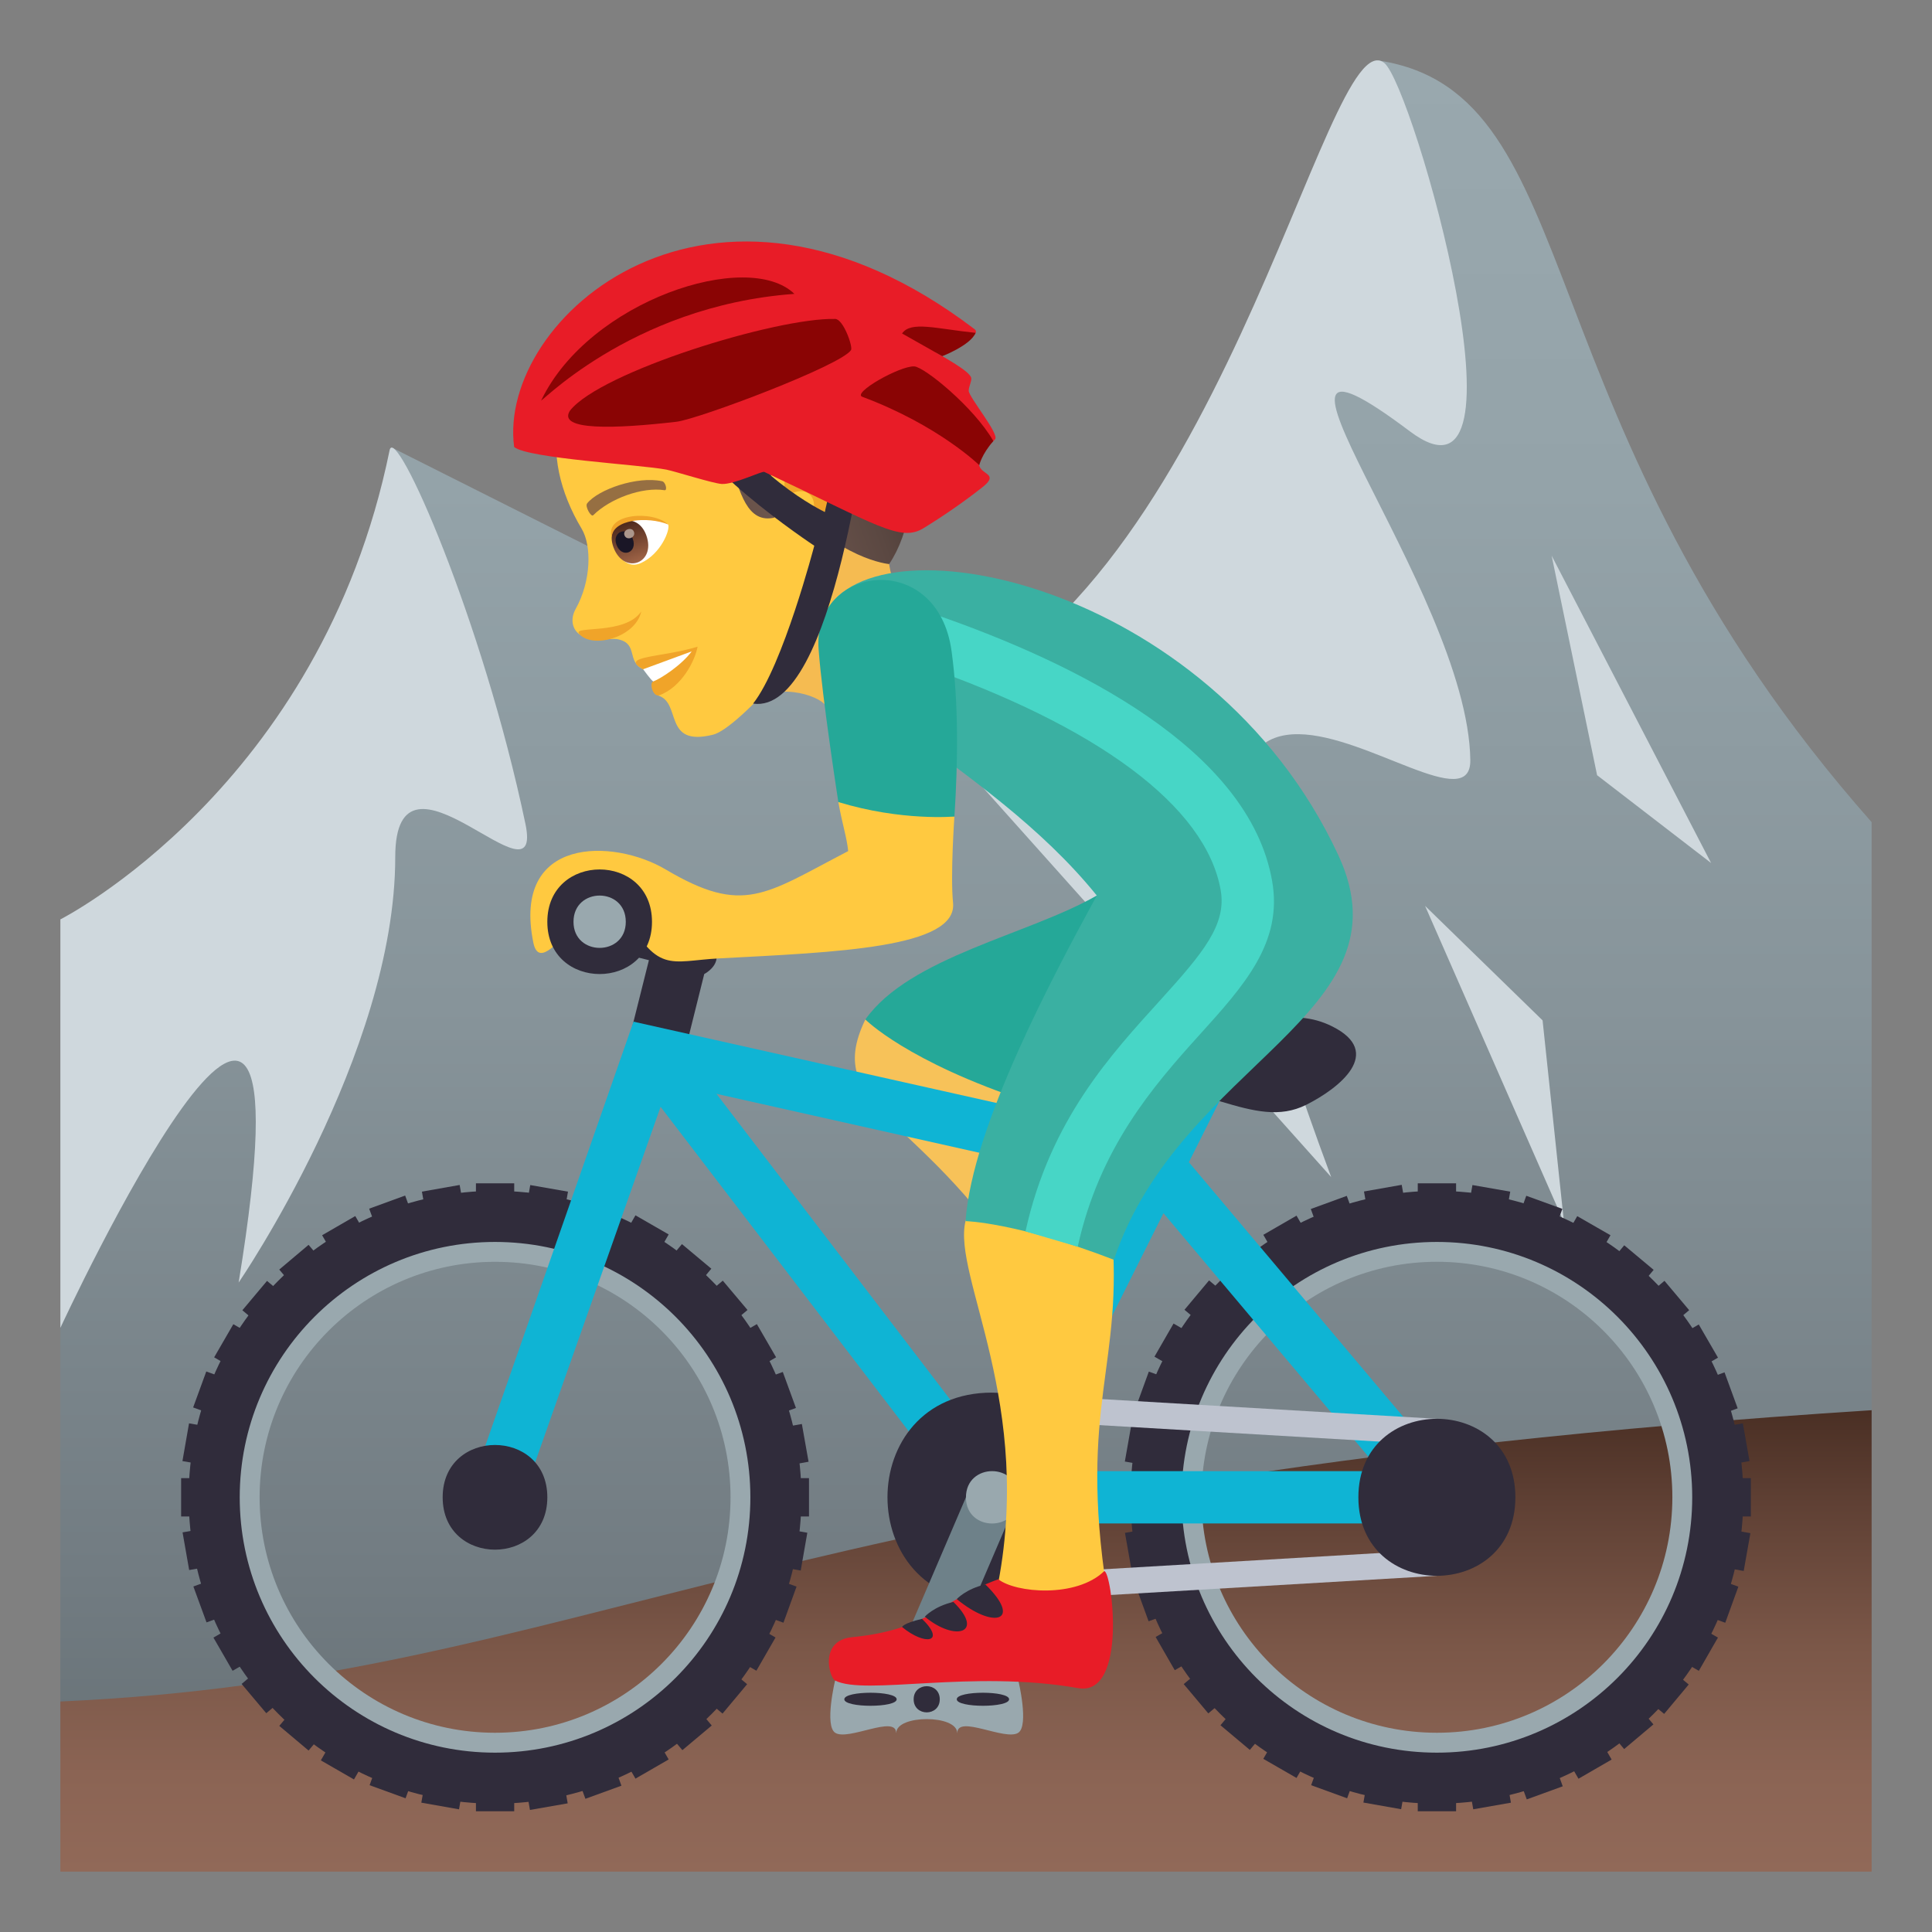 <?xml version="1.0" encoding="utf-8"?>
<!-- Generator: Adobe Illustrator 15.0.0, SVG Export Plug-In . SVG Version: 6.00 Build 0)  -->
<!DOCTYPE svg PUBLIC "-//W3C//DTD SVG 1.1//EN" "http://www.w3.org/Graphics/SVG/1.1/DTD/svg11.dtd">
<svg version="1.1" id="Layer_1" xmlns:x="http://ns.adobe.com/Extensibility/1.0/" xmlns:i="http://ns.adobe.com/AdobeIllustrator/10.0/" xmlns:graph="http://ns.adobe.com/Graphs/1.0/"
	 xmlns="http://www.w3.org/2000/svg" xmlns:xlink="http://www.w3.org/1999/xlink" xmlns:a="http://ns.adobe.com/AdobeSVGViewerExtensions/3.0/"
	 x="0px" y="0px" width="64px" height="64px" viewBox="0 0 64 64" enable-background="new 0 0 64 64" xml:space="preserve">
<rect x="0" y="0" width="64" height="64" fill="#808080" stroke="none"/>
<linearGradient id="SVGID_1_" gradientUnits="userSpaceOnUse" x1="88" y1="-138.004" x2="88" y2="-82.008" gradientTransform="matrix(1 0 0 -1 -56 -80)">
	<stop  offset="0" style="stop-color:#697378"/>
	<stop  offset="0.109" style="stop-color:#727C82"/>
	<stop  offset="0.441" style="stop-color:#87949A"/>
	<stop  offset="0.748" style="stop-color:#94A3A9"/>
	<stop  offset="1" style="stop-color:#99A8AE"/>
	<a:midPointStop  offset="0" style="stop-color:#697378"/>
	<a:midPointStop  offset="0.5" style="stop-color:#697378"/>
	<a:midPointStop  offset="0.109" style="stop-color:#727C82"/>
	<a:midPointStop  offset="0.5" style="stop-color:#727C82"/>
	<a:midPointStop  offset="0.441" style="stop-color:#87949A"/>
	<a:midPointStop  offset="0.5" style="stop-color:#87949A"/>
	<a:midPointStop  offset="0.748" style="stop-color:#94A3A9"/>
	<a:midPointStop  offset="0.5" style="stop-color:#94A3A9"/>
	<a:midPointStop  offset="1" style="stop-color:#99A8AE"/>
</linearGradient>
<path fill="url(#SVGID_1_)" d="M45.691,2.008c-0.357-0.055-6.848,23.744-15.434,21.504L13,14.836c0,0,0.266,12.152-11,18.154v25.013
	h60V27.235C50.266,13.961,52.723,3.106,45.691,2.008z"/>
<path fill="#CFD8DD" d="M30.258,23.512c10.086-3.096,13.633-22.949,15.594-21.43c0.957,0.742,5.113,15.416,0.85,12.205
	c-6.563-4.936,1.939,5.246,2.004,10.895c0.039,3.57-13.656-10.469-4.609,13.81L30.258,23.512z"/>
<polygon fill="#CFD8DD" points="56.682,28.588 51.4,18.407 52.906,25.68 "/>
<polygon fill="#CFD8DD" points="51.809,40.494 51.1,33.801 47.207,30.008 "/>
<path fill="#CFD8DD" d="M2,30.456c0,0,8.621-4.355,10.906-15.541c0.188-0.926,3.074,5.576,4.5,12.379
	c0.621,2.973-4.314-3.23-4.313,1.096c0.002,6.527-5.188,14.097-5.188,14.097C10.748,25.112,2,43.988,2,43.988V30.456z"/>
<linearGradient id="SVGID_2_" gradientUnits="userSpaceOnUse" x1="88" y1="-142" x2="88" y2="-126.715" gradientTransform="matrix(1 0 0 -1 -56 -80)">
	<stop  offset="0" style="stop-color:#916958"/>
	<stop  offset="0.21" style="stop-color:#8B6454"/>
	<stop  offset="0.487" style="stop-color:#7B5748"/>
	<stop  offset="0.799" style="stop-color:#5F4034"/>
	<stop  offset="1" style="stop-color:#4A2F24"/>
	<a:midPointStop  offset="0" style="stop-color:#916958"/>
	<a:midPointStop  offset="0.5" style="stop-color:#916958"/>
	<a:midPointStop  offset="0.21" style="stop-color:#8B6454"/>
	<a:midPointStop  offset="0.5" style="stop-color:#8B6454"/>
	<a:midPointStop  offset="0.487" style="stop-color:#7B5748"/>
	<a:midPointStop  offset="0.5" style="stop-color:#7B5748"/>
	<a:midPointStop  offset="0.799" style="stop-color:#5F4034"/>
	<a:midPointStop  offset="0.5" style="stop-color:#5F4034"/>
	<a:midPointStop  offset="1" style="stop-color:#4A2F24"/>
</linearGradient>
<path fill="url(#SVGID_2_)" d="M62,46.715c-36.494,2.33-42.457,8.854-60,9.65V62h60V46.715z"/>
<path fill="#99A8AE" d="M47.6,40.066c-5.266,0-9.533,4.268-9.533,9.533s4.268,9.533,9.533,9.533c5.264,0,9.533-4.268,9.533-9.533
	S52.863,40.066,47.6,40.066z M47.6,57.4c-4.309,0-7.801-3.492-7.801-7.801s3.492-7.801,7.801-7.801c4.307,0,7.799,3.492,7.799,7.801
	S51.906,57.4,47.6,57.4z"/>
<path fill="#99A8AE" d="M16.398,40.066c-5.266,0-9.533,4.268-9.533,9.533s4.268,9.533,9.533,9.533s9.533-4.268,9.533-9.533
	S21.664,40.066,16.398,40.066z M16.398,57.4C12.092,57.4,8.6,53.908,8.6,49.6s3.492-7.801,7.799-7.801
	c4.311,0,7.801,3.492,7.801,7.801S20.709,57.4,16.398,57.4z"/>
<path fill="#302C3B" d="M16.398,39.449c-5.604,0-10.148,4.545-10.148,10.15s4.545,10.15,10.148,10.15
	c5.605,0,10.15-4.545,10.15-10.15C26.549,43.996,22.004,39.449,16.398,39.449z M16.398,58.059c-4.67,0-8.457-3.787-8.457-8.459
	c0-4.67,3.787-8.459,8.457-8.459c4.672,0,8.459,3.789,8.459,8.459C24.857,54.273,21.07,58.059,16.398,58.059z"/>
<rect x="13.996" y="59.42" transform="matrix(-0.985 -0.174 0.174 -0.985 18.652 120.9)" fill="#302C3B" width="1.267" height="0.425"/>
<rect x="17.533" y="39.354" transform="matrix(-0.985 -0.172 0.172 -0.985 29.243 81.674)" fill="#302C3B" width="1.269" height="0.426"/>
<rect x="12.281" y="58.96" transform="matrix(-0.94 -0.342 0.342 -0.94 4.815 119.193)" fill="#302C3B" width="1.268" height="0.425"/>
<rect x="19.248" y="39.813" transform="matrix(-0.94 -0.342 0.342 -0.94 24.901 84.436)" fill="#302C3B" width="1.27" height="0.426"/>
<rect x="10.672" y="58.21" transform="matrix(-0.866 -0.499 0.499 -0.866 -8.079 114.682)" fill="#302C3B" width="1.267" height="0.424"/>
<rect x="20.858" y="40.563" transform="matrix(-0.867 -0.499 0.499 -0.867 19.781 86.838)" fill="#302C3B" width="1.269" height="0.426"/>
<rect x="9.216" y="57.191" transform="matrix(-0.765 -0.644 0.644 -0.765 -19.559 107.675)" fill="#302C3B" width="1.268" height="0.426"/>
<rect x="22.313" y="41.582" transform="matrix(-0.767 -0.642 0.642 -0.767 13.708 88.573)" fill="#302C3B" width="1.269" height="0.427"/>
<rect x="7.961" y="55.935" transform="matrix(-0.644 -0.765 0.765 -0.644 -28.843 98.865)" fill="#302C3B" width="1.268" height="0.426"/>
<rect x="23.567" y="42.837" transform="matrix(-0.644 -0.765 0.765 -0.644 6.842 89.286)" fill="#302C3B" width="1.271" height="0.427"/>
<rect x="6.941" y="54.48" transform="matrix(-0.5 -0.866 0.866 -0.5 -36.004 88.598)" fill="#302C3B" width="1.27" height="0.426"/>
<rect x="24.585" y="44.291" transform="matrix(-0.501 -0.865 0.865 -0.501 -0.655 88.632)" fill="#302C3B" width="1.271" height="0.427"/>
<rect x="6.193" y="52.871" transform="matrix(-0.344 -0.939 0.939 -0.344 -40.674 77.747)" fill="#302C3B" width="1.267" height="0.426"/>
<rect x="25.336" y="45.901" transform="matrix(-0.343 -0.939 0.939 -0.343 -8.444 86.321)" fill="#302C3B" width="1.27" height="0.426"/>
<rect x="5.734" y="51.156" transform="matrix(-0.173 -0.985 0.985 -0.173 -43.13 66.508)" fill="#302C3B" width="1.267" height="0.425"/>
<rect x="25.796" y="47.617" transform="matrix(-0.175 -0.985 0.985 -0.175 -16.023 82.239)" fill="#302C3B" width="1.27" height="0.426"/>
<rect x="6" y="48.965" fill="#302C3B" width="0.424" height="1.27"/>
<rect x="26.373" y="48.965" fill="#302C3B" width="0.426" height="1.27"/>
<rect x="5.732" y="47.617" transform="matrix(0.172 -0.985 0.985 0.172 -41.845 45.856)" fill="#302C3B" width="1.269" height="0.426"/>
<rect x="25.795" y="51.154" transform="matrix(0.172 -0.985 0.985 0.172 -28.719 68.562)" fill="#302C3B" width="1.271" height="0.427"/>
<rect x="6.193" y="45.903" transform="matrix(0.343 -0.939 0.939 0.343 -38.829 36.694)" fill="#302C3B" width="1.269" height="0.424"/>
<rect x="25.336" y="52.869" transform="matrix(0.341 -0.94 0.94 0.341 -32.785 59.396)" fill="#302C3B" width="1.272" height="0.427"/>
<rect x="6.943" y="44.294" transform="matrix(0.501 -0.866 0.866 0.501 -34.743 28.785)" fill="#302C3B" width="1.268" height="0.423"/>
<rect x="24.586" y="54.48" transform="matrix(0.499 -0.866 0.866 0.499 -34.759 49.239)" fill="#302C3B" width="1.271" height="0.424"/>
<rect x="7.961" y="42.839" transform="matrix(0.643 -0.766 0.766 0.643 -29.905 21.957)" fill="#302C3B" width="1.27" height="0.424"/>
<rect x="23.568" y="55.933" transform="matrix(0.641 -0.767 0.767 0.641 -34.4 38.715)" fill="#302C3B" width="1.27" height="0.427"/>
<rect x="9.216" y="41.582" transform="matrix(0.765 -0.645 0.645 0.765 -24.62 16.19)" fill="#302C3B" width="1.27" height="0.426"/>
<rect x="22.312" y="57.191" transform="matrix(0.766 -0.643 0.643 0.766 -31.534 28.188)" fill="#302C3B" width="1.27" height="0.426"/>
<rect x="10.672" y="40.564" transform="matrix(0.866 -0.501 0.501 0.866 -18.894 11.137)" fill="#302C3B" width="1.268" height="0.424"/>
<rect x="20.857" y="58.209" transform="matrix(0.866 -0.5 0.5 0.866 -26.329 18.57)" fill="#302C3B" width="1.27" height="0.426"/>
<rect x="12.281" y="39.812" transform="matrix(0.939 -0.343 0.343 0.939 -12.958 6.868)" fill="#302C3B" width="1.269" height="0.426"/>
<rect x="19.249" y="58.96" transform="matrix(0.94 -0.342 0.342 0.94 -19.012 10.348)" fill="#302C3B" width="1.27" height="0.426"/>
<rect x="13.996" y="39.353" transform="matrix(0.985 -0.174 0.174 0.985 -6.657 3.147)" fill="#302C3B" width="1.269" height="0.426"/>
<rect x="17.533" y="59.421" transform="matrix(0.985 -0.172 0.172 0.985 -10.008 4.024)" fill="#302C3B" width="1.269" height="0.425"/>
<rect x="15.766" y="39.199" fill="#302C3B" width="1.268" height="0.426"/>
<rect x="15.766" y="59.574" fill="#302C3B" width="1.268" height="0.426"/>
<path fill="#302C3B" d="M47.6,39.449c-5.605,0-10.15,4.545-10.15,10.15s4.545,10.15,10.15,10.15s10.15-4.545,10.15-10.15
	C57.75,43.996,53.205,39.449,47.6,39.449z M47.6,58.059c-4.672,0-8.459-3.787-8.459-8.459c0-4.67,3.787-8.459,8.459-8.459
	s8.457,3.789,8.457,8.459C56.057,54.273,52.271,58.059,47.6,58.059z"/>
<rect x="45.194" y="59.419" transform="matrix(-0.985 -0.174 0.174 -0.985 80.592 126.324)" fill="#302C3B" width="1.269" height="0.425"/>
<rect x="48.732" y="39.354" transform="matrix(-0.985 -0.172 0.172 -0.985 91.187 87.041)" fill="#302C3B" width="1.271" height="0.427"/>
<rect x="43.48" y="58.96" transform="matrix(-0.94 -0.342 0.342 -0.94 65.332 129.863)" fill="#302C3B" width="1.268" height="0.425"/>
<rect x="50.446" y="39.813" transform="matrix(-0.94 -0.341 0.341 -0.94 85.453 95.073)" fill="#302C3B" width="1.272" height="0.427"/>
<rect x="41.871" y="58.209" transform="matrix(-0.867 -0.499 0.499 -0.867 50.205 130.258)" fill="#302C3B" width="1.269" height="0.425"/>
<rect x="52.056" y="40.563" transform="matrix(-0.867 -0.498 0.498 -0.867 78.069 102.381)" fill="#302C3B" width="1.27" height="0.427"/>
<rect x="40.415" y="57.19" transform="matrix(-0.766 -0.643 0.643 -0.766 35.587 127.762)" fill="#302C3B" width="1.27" height="0.427"/>
<rect x="53.511" y="41.582" transform="matrix(-0.767 -0.641 0.641 -0.767 68.894 108.588)" fill="#302C3B" width="1.27" height="0.428"/>
<rect x="39.161" y="55.935" transform="matrix(-0.643 -0.766 0.766 -0.643 22.361 122.722)" fill="#302C3B" width="1.267" height="0.426"/>
<rect x="54.767" y="42.838" transform="matrix(-0.644 -0.765 0.765 -0.644 58.129 113.16)" fill="#302C3B" width="1.271" height="0.426"/>
<rect x="38.142" y="54.48" transform="matrix(-0.499 -0.867 0.867 -0.499 10.714 115.582)" fill="#302C3B" width="1.269" height="0.426"/>
<rect x="55.786" y="44.292" transform="matrix(-0.501 -0.865 0.865 -0.501 46.179 115.632)" fill="#302C3B" width="1.271" height="0.425"/>
<rect x="37.393" y="52.871" transform="matrix(-0.343 -0.94 0.94 -0.343 1.176 106.991)" fill="#302C3B" width="1.266" height="0.426"/>
<rect x="56.537" y="45.901" transform="matrix(-0.343 -0.939 0.939 -0.343 33.454 115.631)" fill="#302C3B" width="1.27" height="0.426"/>
<rect x="36.933" y="51.155" transform="matrix(-0.174 -0.985 0.985 -0.174 -6.475 97.306)" fill="#302C3B" width="1.267" height="0.426"/>
<rect x="56.996" y="47.617" transform="matrix(-0.174 -0.985 0.985 -0.174 20.55 112.9)" fill="#302C3B" width="1.269" height="0.426"/>
<rect x="37.199" y="48.965" fill="#302C3B" width="0.426" height="1.27"/>
<rect x="57.573" y="48.965" fill="#302C3B" width="0.426" height="1.27"/>
<rect x="36.932" y="47.617" transform="matrix(0.174 -0.985 0.985 0.174 -16.067 76.508)" fill="#302C3B" width="1.269" height="0.426"/>
<rect x="56.996" y="51.155" transform="matrix(0.174 -0.985 0.985 0.174 -2.961 99.206)" fill="#302C3B" width="1.271" height="0.425"/>
<rect x="37.392" y="45.902" transform="matrix(0.342 -0.94 0.94 0.342 -18.313 66.078)" fill="#302C3B" width="1.268" height="0.426"/>
<rect x="56.535" y="52.869" transform="matrix(0.341 -0.94 0.94 0.341 -12.225 88.725)" fill="#302C3B" width="1.272" height="0.427"/>
<rect x="38.143" y="44.293" transform="matrix(0.499 -0.866 0.866 0.499 -19.148 55.871)" fill="#302C3B" width="1.267" height="0.425"/>
<rect x="55.786" y="54.479" transform="matrix(0.498 -0.867 0.867 0.498 -19.108 76.372)" fill="#302C3B" width="1.27" height="0.426"/>
<rect x="39.161" y="42.838" transform="matrix(0.642 -0.767 0.767 0.642 -18.761 45.923)" fill="#302C3B" width="1.269" height="0.426"/>
<rect x="54.767" y="55.933" transform="matrix(0.641 -0.767 0.767 0.641 -23.207 62.655)" fill="#302C3B" width="1.27" height="0.427"/>
<rect x="40.415" y="41.582" transform="matrix(0.765 -0.644 0.644 0.765 -17.269 36.242)" fill="#302C3B" width="1.271" height="0.426"/>
<rect x="53.513" y="57.191" transform="matrix(0.765 -0.644 0.644 0.765 -24.241 48.325)" fill="#302C3B" width="1.268" height="0.426"/>
<rect x="41.871" y="40.564" transform="matrix(0.866 -0.5 0.5 0.866 -14.693 26.712)" fill="#302C3B" width="1.27" height="0.424"/>
<rect x="52.058" y="58.209" transform="matrix(0.866 -0.501 0.501 0.866 -22.169 34.226)" fill="#302C3B" width="1.268" height="0.426"/>
<rect x="43.48" y="39.812" transform="matrix(0.939 -0.343 0.343 0.939 -11.061 17.58)" fill="#302C3B" width="1.269" height="0.426"/>
<rect x="50.449" y="58.96" transform="matrix(0.94 -0.342 0.342 0.94 -17.156 21.038)" fill="#302C3B" width="1.268" height="0.426"/>
<rect x="45.195" y="39.353" transform="matrix(0.985 -0.174 0.174 0.985 -6.181 8.571)" fill="#302C3B" width="1.269" height="0.426"/>
<rect x="48.735" y="59.421" transform="matrix(0.985 -0.173 0.173 0.985 -9.554 9.418)" fill="#302C3B" width="1.267" height="0.425"/>
<rect x="46.965" y="39.199" fill="#302C3B" width="1.27" height="0.426"/>
<rect x="46.965" y="59.574" fill="#302C3B" width="1.27" height="0.426"/>
<path fill="#F5BB51" d="M24.744,23.393c0.854-0.869,2.404-0.365,2.609-0.012c0.684,1.164,3.904-1.664,2.859-2.904
	c-0.91-1.078-0.84-2.787-0.84-2.787C28.539,17.547,24.396,14.012,24.744,23.393z"/>
<path fill="#FFC940" d="M21.096,10.749c-2.959,1.645-3.295,4.309-1.826,6.77c0.332,0.559,0.32,1.721-0.201,2.654
	c-0.189,0.34-0.102,0.666,0.111,0.828c0.416,0.32,1,0.111,1.301,0.178c0.67,0.148,0.266,0.73,0.824,0.992
	c0.254,0.117,0.697-0.322,0.492,0.869c0.795,0.229,0.15,1.713,1.826,1.297c0.879-0.219,3.725-3.543,3.92-4.402
	c0.201-0.902-0.4-2.215-0.4-2.215c2.158-1.572,2.244-3.99,0.922-6.002C26.217,8.899,23.016,9.682,21.096,10.749z"/>
<path fill="#F0A429" d="M21.305,22.17c0.359,0.072,0.334,0.404,0.334,0.404c-0.141,0.051-0.006,0.533,0.205,0.457
	c0.736-0.27,1.182-1.146,1.264-1.609C21.934,21.786,20.479,21.725,21.305,22.17z"/>
<path fill="#FFFFFF" d="M21.305,22.17c0,0,0.26,0.361,0.334,0.404c0.232-0.084,0.922-0.523,1.275-0.996L21.305,22.17z"/>
<linearGradient id="SVGID_3_" gradientUnits="userSpaceOnUse" x1="23.283" y1="339.268" x2="32.65" y2="339.268" gradientTransform="matrix(0.94 -0.342 0.342 0.94 -119.49 -295.33)">
	<stop  offset="0" style="stop-color:#473834"/>
	<stop  offset="0.056" style="stop-color:#4B3B36"/>
	<stop  offset="0.669" style="stop-color:#6D564D"/>
	<stop  offset="1" style="stop-color:#7A6056"/>
	<a:midPointStop  offset="0" style="stop-color:#473834"/>
	<a:midPointStop  offset="0.43" style="stop-color:#473834"/>
	<a:midPointStop  offset="1" style="stop-color:#7A6056"/>
</linearGradient>
<path fill="url(#SVGID_3_)" d="M26.365,10.477c-3.457-2.549-8.646,1.645-8.768,2.619c-0.041,0.352,0.412,1.016,0.83,1.398
	c0.941-0.344,2.523-1.813,3.994-1.678c2.18,0.199,1.443,4.748,3.236,4.33C25.938,17.081,27.928,11.803,26.365,10.477z"/>
<linearGradient id="SVGID_4_" gradientUnits="userSpaceOnUse" x1="23.339" y1="340.356" x2="34.899" y2="340.356" gradientTransform="matrix(0.94 -0.342 0.342 0.94 -119.49 -295.33)">
	<stop  offset="0" style="stop-color:#7A6056"/>
	<stop  offset="0.312" style="stop-color:#775D54"/>
	<stop  offset="0.569" style="stop-color:#6D554D"/>
	<stop  offset="0.805" style="stop-color:#5B4842"/>
	<stop  offset="1" style="stop-color:#473834"/>
	<a:midPointStop  offset="0" style="stop-color:#7A6056"/>
	<a:midPointStop  offset="0.746" style="stop-color:#7A6056"/>
	<a:midPointStop  offset="1" style="stop-color:#473834"/>
</linearGradient>
<path fill="url(#SVGID_4_)" d="M27.842,9.872c-1.033-0.848-2.787-1.646-5.719-0.572c-2.648,0.971-4.404,2.822-4.525,3.797
	c0.975-0.354,3.479-2.672,5.443-2.078c3.057,0.92,1.85,4.123,2.975,5.451c1.76,2.078,3.438,2.215,3.438,2.215
	C30.813,16.68,30.516,12.065,27.842,9.872z"/>
<path fill="#F0A429" d="M19.188,21c0.428,0.502,1.867,0.121,2.055-0.746C20.703,21.053,18.939,20.711,19.188,21z"/>
<path fill="#FFC940" d="M26.088,14.788c-1.086,0.67-0.486,3.453,0.602,3.709c0.152,0.035,0.82-0.127,0.924-0.9
	c0.057-0.428,0.598-1.037,0.436-1.777C27.84,14.874,27.166,14.124,26.088,14.788z"/>
<path id="Path_687_" fill="#F0A429" d="M26.328,15.256c-0.262,0.211-0.416,0.656-0.313,1.213c0.953-0.672,1.338,0.535,0.449,1.016
	c0.072,0.105,0.15,0.209,0.242,0.314c0.199-0.615,0.734-0.684,0.82-1.488C27.605,15.583,26.975,14.737,26.328,15.256z"/>
<path fill="#FFFFFF" d="M22.133,17.374c0.078,0.164-0.234,0.969-0.896,1.275c-0.375,0.174-0.625-0.076-0.83-0.367
	C19.854,17.022,21.537,16.928,22.133,17.374z"/>
<linearGradient id="Path_1_" gradientUnits="userSpaceOnUse" x1="24.757" y1="343.12" x2="24.757" y2="341.675" gradientTransform="matrix(0.94 -0.342 0.342 0.94 -119.49 -295.33)">
	<stop  offset="0" style="stop-color:#A6694A"/>
	<stop  offset="1" style="stop-color:#4F2A1E"/>
	<a:midPointStop  offset="0" style="stop-color:#A6694A"/>
	<a:midPointStop  offset="0.5" style="stop-color:#A6694A"/>
	<a:midPointStop  offset="1" style="stop-color:#4F2A1E"/>
</linearGradient>
<path id="Path_686_" fill="url(#Path_1_)" d="M20.32,18.125c0.342,0.939,1.43,0.543,1.088-0.396
	C21.09,16.86,20.002,17.254,20.32,18.125z"/>
<path id="Path_685_" fill="#1A1626" d="M20.42,18.043c0.17,0.469,0.713,0.271,0.541-0.197C20.803,17.409,20.26,17.606,20.42,18.043z
	"/>
<path id="Path_684_" fill="#AB968C" d="M20.686,17.731c0.07,0.195,0.387,0.082,0.314-0.115
	C20.934,17.432,20.619,17.547,20.686,17.731z"/>
<path fill="#F0A429" d="M22.133,17.374c-0.504-0.479-2.115-0.375-1.867,0.432C20.277,17.198,21.463,17.096,22.133,17.374z"/>
<path id="Path_683_" fill="#966F42" d="M21.928,15.94c-0.82-0.176-2.107,0.271-2.477,0.734c-0.084,0.094,0.127,0.463,0.199,0.395
	c0.553-0.551,1.621-0.947,2.367-0.83C22.117,16.25,22.049,15.959,21.928,15.94z"/>
<path fill="#F7C259" d="M28.666,33.771c-1.484,3.07,2.049,3.072,5.527,8.902l1.676-2.539c-2.285-2.393-1.129-2.943-2.656-5.822
	L28.666,33.771z"/>
<path fill="#25A898" d="M38.633,34.365l-2.301-4.699c-2.268,1.301-6.195,2.029-7.666,4.105c0,0,1.371,1.398,5.389,2.723
	C35.744,35.82,38.633,34.365,38.633,34.365z"/>
<path fill="#302C3B" d="M22.465,30.534c-0.621-0.291-2.602-0.867-2.602-0.867v1.734l1.633,0.406l-0.766,3.06l1.734,0.865
	l0.865-3.466C23.33,32.266,24.688,31.577,22.465,30.534z"/>
<path fill="#0FB4D4" d="M48.172,48.938L39.383,38.5l1.191-2.377c0.213-0.43-1.338-1.205-1.551-0.777l-1.141,2.283l-16.896-3.785
	L15.58,49.314c-0.342,0.971,1.322,1.459,1.635,0.578l4.668-13.227l10.295,13.463c0.006,0.01,0.02,0.014,0.025,0.02
	c0.076,0.092,0.537,0.318,0.664,0.318H47.6c0.006,0,0.014,0,0.018,0C48.096,50.467,48.361,49.094,48.172,48.938z M37.084,39.227
	l-4.375,8.748l-8.975-11.74L37.084,39.227z M34.266,48.734l4.275-8.545l7.193,8.545H34.266z"/>
<path fill="#302C3B" d="M18.131,49.6c0,2.313-3.467,2.313-3.467,0C14.664,47.289,18.131,47.289,18.131,49.6z"/>
<polygon fill="#BEC3CF" points="47.6,47.867 32.863,47 32.863,46.133 47.6,47 "/>
<polygon fill="#BEC3CF" points="47.6,52.201 32.865,53.066 32.865,52.201 47.6,51.334 "/>
<path fill="#302C3B" d="M50.199,49.6c0,3.467-5.201,3.467-5.201,0S50.199,46.133,50.199,49.6z"/>
<path fill="#302C3B" d="M32.863,53.066c-4.619,0-4.619-6.934,0-6.934C37.488,46.133,37.488,53.066,32.863,53.066z"/>
<polygon fill="#6E8189" points="31.131,55.668 29.398,55.668 31.998,49.6 33.732,49.6 "/>
<path fill="#99A8AE" d="M33.732,49.604c0,1.152-1.734,1.152-1.734,0C31.998,48.443,33.732,48.443,33.732,49.604z"/>
<path fill="#302C3B" d="M43.266,36.6c-1.734,0.867-3.467-0.867-6.934-0.867c0,0,0-1.732,1.732-1.732c3.574,0,4.709-0.68,6.068,0
	C45.865,34.867,44.361,36.053,43.266,36.6z"/>
<path fill="#FFC940" d="M31.984,40.451c-0.445,1.822,2.316,6.063,1.027,12.273h3.658c-0.959-6.211,0.582-7.488,0.148-12.105
	C36.818,40.619,32.529,38.24,31.984,40.451z"/>
<path fill="#3AB0A2" d="M44.336,28.334c-4.254-9.16-15.709-11.361-17.066-7.875c-0.912,2.352,5.389,4.654,9.063,9.207
	c-1.416,2.6-4.129,7.646-4.348,10.785c0,0,1.701,0.039,4.914,1.281C39.094,35.182,46.787,33.615,44.336,28.334z"/>
<path fill="#47D6C6" d="M35.701,41.299l-1.73-0.508c0.818-3.715,2.865-5.891,4.469-7.664c1.412-1.558,2.199-2.496,1.996-3.644
	c-0.49-2.764-4.049-5.422-10.02-7.486l0.566-1.639c4.664,1.613,10.385,4.451,11.158,8.82c0.363,2.043-0.926,3.467-2.414,5.113
	C38.184,35.996,36.42,38.037,35.701,41.299z"/>
<path fill="#FFC940" d="M27.771,26.569c0.137,0.768,0.281,1.162,0.326,1.625c-2.762,1.436-3.463,2.137-6.051,0.605
	c-1.732-1.023-5.092-1.104-4.379,2.424c0.309,1.516,2.219-2.545,2.949-1.137c1.154,2.221,1.561,1.748,3.201,1.662
	c3.893-0.205,7.904-0.348,7.754-1.84c-0.092-0.904,0.045-2.861,0.045-2.861L27.771,26.569z"/>
<path fill="#25A898" d="M31.523,21.577c-0.459-3.404-4.611-2.871-4.406-0.074c0.117,1.609,0.654,5.066,0.654,5.066
	c2.096,0.641,3.846,0.479,3.846,0.479C31.734,25.219,31.758,23.297,31.523,21.577z"/>
<path fill="#302C3B" d="M21.598,30.538c0,2.305-3.467,2.305-3.467,0C18.131,28.223,21.598,28.223,21.598,30.538z"/>
<path fill="#99A8AE" d="M20.73,30.536c0,1.152-1.732,1.152-1.732,0C18.998,29.377,20.73,29.377,20.73,30.536z"/>
<path fill="#99A8AE" d="M27.664,55.668c0,0-0.359,1.494,0.002,1.732c0.424,0.281,2.012-0.605,2.02,0.004h0.004
	c0.008-0.609,2.01-0.609,2.018,0h0.004c0.008-0.609,1.596,0.277,2.02-0.004c0.361-0.238,0.002-1.732,0.002-1.732H27.664z"/>
<path fill="#302C3B" d="M31.131,56.291c0,0.578-0.865,0.578-0.865,0S31.131,55.713,31.131,56.291z"/>
<path fill="#302C3B" d="M29.703,56.291c0,0.287-1.734,0.287-1.734,0C27.969,56.002,29.703,56.002,29.703,56.291z"/>
<path fill="#302C3B" d="M33.428,56.291c0,0.287-1.734,0.287-1.734,0C31.693,56.002,33.428,56.002,33.428,56.291z"/>
<path fill="#302C3B" d="M28.779,13.506c0,0-1-0.229-0.971,0.014c0.115,1.01-0.486,3.441-0.486,3.441s-2.688-1.279-3.887-3.9
	c-0.102-0.225-0.771,0.33-0.797,0.572c-0.148,1.48,4.336,4.445,4.336,4.445s-1.037,3.98-2.027,5.23
	C27.658,23.698,28.779,13.506,28.779,13.506z"/>
<path fill="#E81C27" d="M36.578,52.047c-0.928,0.896-2.934,0.721-3.508,0.268c-1.939,0.709-2.242,1.66-4.852,1.92
	c-1.082,0.109-0.752,1.332-0.555,1.434c0.998,0.512,4.529-0.369,8.049,0.252C37.377,56.215,36.828,52.021,36.578,52.047z"/>
<path fill="#302C3B" d="M32.641,52.486c-0.643,0.148-0.947,0.486-0.947,0.486C32.918,53.986,33.891,53.707,32.641,52.486z"/>
<path fill="#302C3B" d="M31.582,53.066c-0.643,0.148-0.947,0.488-0.947,0.488C31.648,54.395,32.635,54.096,31.582,53.066z"/>
<path fill="#302C3B" d="M30.545,53.627c-0.643,0.148-0.662,0.271-0.662,0.271C30.635,54.521,31.355,54.418,30.545,53.627z"/>
<path fill-rule="evenodd" clip-rule="evenodd" fill="#E81C27" d="M30.998,11.668c0.195,0.131,1.145,0.627,1.176,0.857
	c0.016,0.111-0.088,0.289-0.084,0.422c0.008,0.213,1.035,1.447,0.871,1.607c-1.361,1.334,0.428,0.914-0.412,1.582
	c-0.639,0.506-1.35,0.99-1.957,1.361c-0.768,0.471-1.549-0.111-5.275-1.865c-0.072-0.035-1.006,0.424-1.41,0.4
	c-0.289-0.018-1.537-0.416-1.832-0.475c-0.871-0.168-4.58-0.367-5.043-0.75c-0.568-4.246,6.479-10.57,15.25-3.904
	C32.627,11.168,30.998,11.668,30.998,11.668z"/>
<path fill-rule="evenodd" clip-rule="evenodd" fill="#8A0404" d="M17.939,13.243c-0.244,0.346,2.861-3.109,8.377-3.508
	C24.771,8.241,19.527,9.961,17.939,13.243z"/>
<path fill-rule="evenodd" clip-rule="evenodd" fill="#8A0404" d="M31.213,11.799c0,0,0.939-0.361,1.105-0.773
	c-1.313-0.137-2.146-0.4-2.436,0.021L31.213,11.799z"/>
<path fill-rule="evenodd" clip-rule="evenodd" fill="#8A0404" d="M28.566,13.145c2.518,0.939,3.873,2.264,3.873,2.264
	s0.08-0.359,0.467-0.799c-0.639-1.117-2.293-2.463-2.623-2.473C29.797,12.12,28.219,13.018,28.566,13.145z"/>
<path fill-rule="evenodd" clip-rule="evenodd" fill="#8A0404" d="M18.879,13.606c-0.422,0.664,1.49,0.602,3.531,0.365
	c0.734-0.088,5.461-1.867,5.781-2.375c0.068-0.107-0.252-1.025-0.523-1.031C25.707,10.518,19.877,12.323,18.879,13.606z"/>
</svg>

